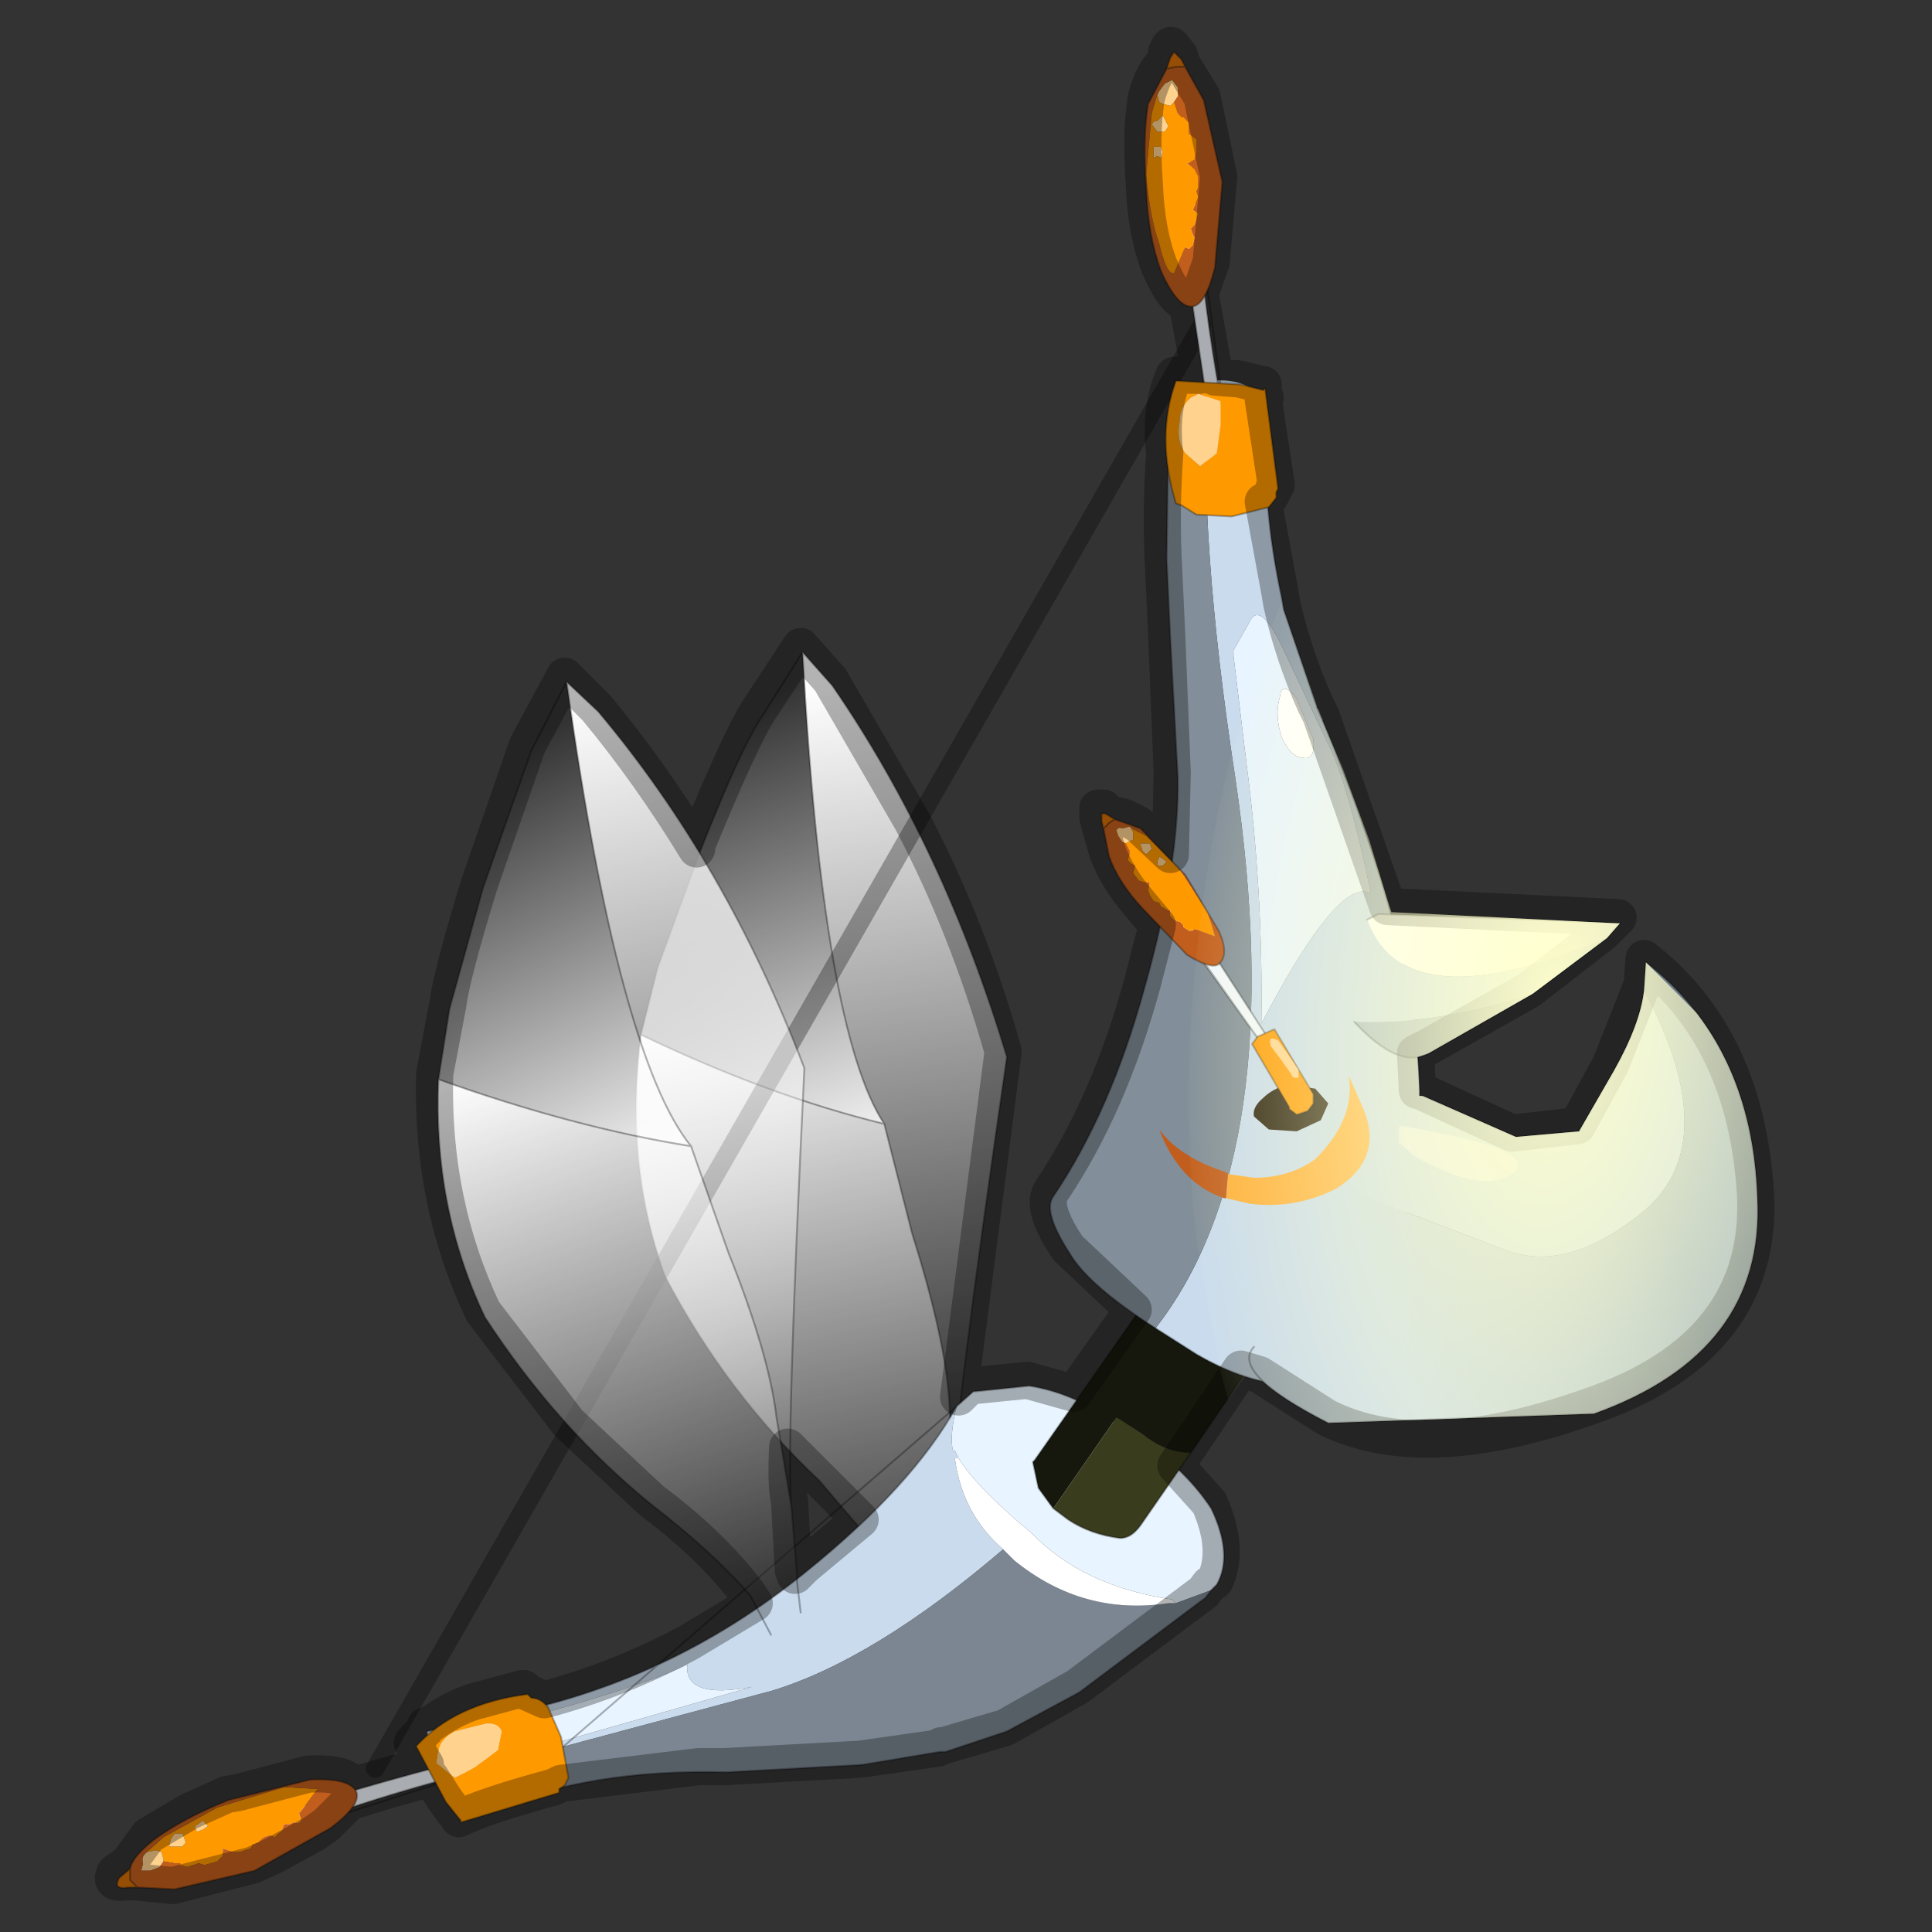 <?xml version="1.0" encoding="UTF-8" standalone="no"?>
<svg xmlns:xlink="http://www.w3.org/1999/xlink" height="520.0px" width="520.0px" xmlns="http://www.w3.org/2000/svg">
  <rect width="100%" height="100%" fill="#333333" stroke="none"/>
  <g transform="matrix(10.0, 0.0, 0.0, 10.0, 0.0, 0.0)">
    <use height="52.0" transform="matrix(1.0, 0.0, 0.0, 1.0, 0.0, 0.0)" width="52.0" xlink:href="#sprite0"/>
    <use height="52.0" transform="matrix(1.0, 0.0, 0.0, 1.0, 0.05, 0.05)" width="53.75" xlink:href="#sprite2"/>
  </g>
  <defs>
    <g id="sprite0" transform="matrix(1.0, 0.0, 0.0, 1.0, 0.0, 0.0)">
      <use height="52.0" transform="matrix(1.0, 0.0, 0.0, 1.0, 0.0, 0.0)" width="52.0" xlink:href="#sprite1"/>
    </g>
    <g id="sprite1" transform="matrix(1.0, 0.0, 0.0, 1.0, 0.0, 0.0)">
      <use height="52.0" transform="matrix(1.0, 0.0, 0.0, 1.0, 0.0, 0.0)" width="52.0" xlink:href="#shape0"/>
    </g>
    <g id="shape0" transform="matrix(1.0, 0.0, 0.0, 1.0, 0.0, 0.0)">
      <path d="M52.0 0.0 L52.0 52.0 0.0 52.0 0.0 0.0 52.0 0.0" fill="#ffba2e" fill-opacity="0.0" fill-rule="evenodd" stroke="none"/>
    </g>
    <g id="sprite2" transform="matrix(1.0, 0.0, 0.0, 1.0, 0.0, 0.0)">
      <use height="52.0" transform="matrix(1.0, 0.0, 0.0, 1.0, 0.0, 0.0)" width="52.0" xlink:href="#sprite3"/>
      <use height="50.55" transform="matrix(1.0, 0.0, 0.0, 1.0, 2.45, 0.65)" width="45.25" xlink:href="#shape1"/>
      <clipPath id="clipPath0" transform="matrix(1.0, 0.0, 0.0, 1.0, 0.0, 0.0)">
        <use height="49.55" transform="matrix(1.0, 0.0, 0.0, 1.0, 3.1, 1.3)" width="44.15" xlink:href="#shape2"/>
      </clipPath>
      <g clip-path="url(#clipPath0)">
        <use height="37.7" transform="matrix(0.505, 0.135, -0.129, 1.001, 34.7, 5.75)" width="37.7" xlink:href="#sprite4"/>
      </g>
    </g>
    <g id="sprite3" transform="matrix(1.0, 0.0, 0.0, 1.0, 0.0, 0.0)">
      <use height="52.0" transform="matrix(1.0, 0.0, 0.0, 1.0, 0.0, 0.0)" width="52.0" xlink:href="#shape0"/>
    </g>
    <g id="shape1" transform="matrix(1.0, 0.0, 0.0, 1.0, -2.45, -0.65)">
      <path d="M21.55 17.5 L22.35 18.4 Q25.35 22.75 27.05 28.4 25.6 38.4 25.6 40.1 L25.5 37.7 Q25.4 36.0 24.5 33.15 L23.75 30.2 Q22.1 27.7 21.55 17.5" fill="url(#gradient0)" fill-rule="evenodd" stroke="none"/>
      <path d="M17.2 27.8 L17.65 26.0 18.8 22.85 Q19.9 20.05 20.45 19.25 L21.55 17.5 Q22.1 27.7 23.75 30.2 20.65 29.45 17.2 27.8" fill="url(#gradient1)" fill-rule="evenodd" stroke="none"/>
      <path d="M25.6 40.1 L25.6 42.0 25.6 42.2 25.8 45.85 24.3 42.5 22.0 39.8 Q19.5 37.45 17.85 34.3 16.75 31.3 17.2 27.8 20.65 29.45 23.75 30.2 L24.5 33.15 Q25.4 36.0 25.5 37.7 L25.6 40.1" fill="url(#gradient2)" fill-rule="evenodd" stroke="none"/>
      <path d="M21.55 17.5 L22.35 18.4 Q25.35 22.75 27.05 28.4 25.6 38.4 25.6 40.1 L25.6 42.0 25.6 42.2 25.8 45.85 24.3 42.5 22.0 39.8 Q19.5 37.45 17.85 34.3 16.75 31.3 17.2 27.8 L17.65 26.0 18.8 22.85 Q19.9 20.05 20.45 19.25 L21.55 17.5 Q22.1 27.7 23.75 30.2 L24.5 33.15 Q25.4 36.0 25.5 37.7 L25.6 40.1 M17.2 27.8 Q20.65 29.45 23.75 30.2" fill="none" stroke="#000000" stroke-linecap="round" stroke-linejoin="round" stroke-opacity="0.302" stroke-width="0.05"/>
      <path d="M10.05 47.55 L32.3 8.7" fill="none" stroke="#000000" stroke-linecap="round" stroke-linejoin="round" stroke-opacity="0.302" stroke-width="0.5"/>
      <path d="M11.85 47.8 L11.75 47.65 12.3 47.5 13.55 47.25 20.2 45.35 Q18.35 45.7 18.45 44.75 17.0 45.45 12.75 46.55 L11.5 46.95 11.45 46.55 13.25 46.15 Q17.9 45.3 21.65 42.25 24.5 39.95 25.7 37.8 25.5 38.6 25.6 39.0 L25.65 39.0 25.75 39.2 25.65 39.2 Q25.85 40.7 26.95 41.65 23.5 44.6 20.75 45.45 L15.15 46.95 11.85 47.8" fill="#c9dbed" fill-rule="evenodd" stroke="none"/>
      <path d="M25.75 39.2 L25.65 39.0 25.6 39.0 Q25.5 38.6 25.7 37.8 L26.15 37.4 26.2 37.4 27.65 37.25 Q28.95 37.45 30.3 38.45 31.8 39.4 32.55 40.55 33.15 41.8 32.7 42.6 L32.55 42.75 31.6 43.1 31.5 43.0 Q29.1 42.65 27.7 41.2 26.25 40.0 25.75 39.2 M11.5 46.95 L12.75 46.55 Q17.0 45.45 18.45 44.75 18.35 45.7 20.2 45.35 L13.55 47.25 12.3 47.5 11.75 47.65 11.5 46.95" fill="#e8f4ff" fill-rule="evenodd" stroke="none"/>
      <path d="M11.85 47.8 L15.15 46.95 20.75 45.45 Q23.5 44.6 26.95 41.65 L27.25 41.95 Q29.1 43.45 31.4 43.1 L31.6 43.1 32.55 42.75 32.4 42.95 29.0 45.5 27.05 46.55 25.4 47.1 25.25 47.1 23.15 47.45 19.5 47.65 Q15.8 47.55 13.1 48.7 L11.85 47.8" fill="#7b8692" fill-rule="evenodd" stroke="none"/>
      <path d="M26.95 41.65 Q25.85 40.7 25.65 39.2 L25.75 39.2 Q26.25 40.0 27.7 41.2 29.1 42.65 31.5 43.0 L31.6 43.1 31.4 43.1 Q29.1 43.45 27.25 41.95 L26.95 41.65" fill="#ffffff" fill-rule="evenodd" stroke="none"/>
      <path d="M25.7 37.8 Q24.5 39.95 21.65 42.25 17.9 45.3 13.25 46.15 L11.45 46.55 M13.1 48.7 Q15.8 47.55 19.5 47.65 L23.15 47.45 25.25 47.1 25.4 47.1 27.05 46.55 29.0 45.5 32.4 42.95 32.55 42.75 32.7 42.6 Q33.15 41.8 32.55 40.55 31.8 39.4 30.3 38.45 28.95 37.45 27.65 37.25 L26.2 37.4 26.15 37.4 25.7 37.8 Z" fill="none" stroke="#000000" stroke-linecap="round" stroke-linejoin="round" stroke-opacity="0.302" stroke-width="0.05"/>
      <path d="M28.3 40.55 L27.9 40.0 27.75 39.3 27.8 39.25 32.0 33.25 34.7 35.1 32.0 39.05 31.85 39.05 Q31.25 39.0 30.7 38.55 L30.0 38.1 28.3 40.55" fill="#17180d" fill-rule="evenodd" stroke="none"/>
      <path d="M28.3 40.55 L30.0 38.1 30.7 38.55 Q31.25 39.0 31.85 39.05 L32.0 39.05 30.65 41.0 Q30.4 41.35 30.1 41.35 29.3 41.25 28.7 40.85 L28.3 40.55" fill="#393c1d" fill-rule="evenodd" stroke="none"/>
      <path d="M32.0 39.05 L34.7 35.1 32.0 33.25 27.8 39.25 27.75 39.3 27.9 40.0 28.3 40.55 M32.0 39.05 L30.65 41.0 Q30.4 41.35 30.1 41.35 29.3 41.25 28.7 40.85 L28.3 40.55" fill="none" stroke="#000000" stroke-linecap="round" stroke-linejoin="round" stroke-opacity="0.302" stroke-width="0.05"/>
      <path d="M31.05 35.7 Q34.7 31.0 33.2 20.9 32.2 14.4 32.45 10.25 L32.55 10.2 Q33.55 10.1 34.05 10.8 L34.05 10.85 34.05 10.95 34.05 11.3 Q33.9 13.5 34.45 16.05 L34.5 16.35 35.4 19.0 35.55 19.35 Q38.3 25.95 38.15 29.9 L38.15 30.2 38.0 31.15 Q37.45 35.2 36.85 36.45 34.9 38.0 32.15 36.4 L31.05 35.7 M33.15 17.45 L33.15 17.6 33.5 20.5 Q33.95 23.95 33.9 27.5 36.0 23.5 36.85 24.0 36.35 21.55 35.85 20.3 L34.55 17.55 Q33.85 16.0 33.55 16.75 L33.15 17.45" fill="#c9dbed" fill-rule="evenodd" stroke="none"/>
      <path d="M31.05 35.7 Q29.25 34.55 28.75 33.7 28.0 32.55 28.3 32.15 29.85 29.85 30.75 26.55 31.7 23.2 31.65 20.85 L31.45 17.15 31.35 15.0 31.4 11.3 31.45 11.0 31.65 10.75 32.45 10.25 Q32.2 14.4 33.2 20.9 34.7 31.0 31.05 35.7" fill="#828e99" fill-rule="evenodd" stroke="none"/>
      <path d="M33.15 17.45 L33.55 16.75 Q33.85 16.0 34.55 17.55 L35.85 20.3 Q36.35 21.55 36.85 24.0 36.0 23.5 33.9 27.5 33.95 23.95 33.5 20.5 L33.15 17.6 33.15 17.45 M35.05 20.35 Q35.35 20.4 35.3 19.85 L34.85 18.75 Q34.45 18.25 34.4 18.7 34.25 19.2 34.45 19.8 34.7 20.35 35.05 20.35" fill="#e8f4ff" fill-rule="evenodd" stroke="none"/>
      <path d="M35.05 20.35 Q34.7 20.35 34.45 19.8 34.25 19.2 34.4 18.7 34.45 18.25 34.85 18.75 L35.3 19.85 Q35.35 20.4 35.05 20.35" fill="#ffffff" fill-rule="evenodd" stroke="none"/>
      <path d="M31.65 10.75 L31.45 11.0 31.4 11.3 31.35 15.0 31.45 17.15 31.65 20.85 Q31.7 23.2 30.75 26.55 29.85 29.85 28.3 32.15 28.0 32.55 28.75 33.7 29.25 34.55 31.05 35.7 L32.15 36.4 Q34.9 38.0 36.85 36.45 37.45 35.2 38.0 31.15 L38.15 30.2 38.15 29.9 Q38.3 25.95 35.55 19.35 L35.4 19.0 34.5 16.35 34.45 16.05 Q33.9 13.5 34.05 11.3 L34.05 10.95 34.05 10.85 34.05 10.8" fill="none" stroke="#000000" stroke-linecap="round" stroke-linejoin="round" stroke-opacity="0.302" stroke-width="0.05"/>
      <path d="M15.2 18.3 L16.05 19.1 Q19.5 23.2 21.6 28.7 21.1 39.0 21.25 40.5 L20.85 38.1 Q20.65 36.4 19.55 33.65 L18.55 30.8 Q16.6 28.4 15.2 18.3" fill="url(#gradient3)" fill-rule="evenodd" stroke="none"/>
      <path d="M11.75 29.0 L12.05 27.1 12.95 23.85 14.25 20.15 15.2 18.3 Q16.6 28.4 18.55 30.8 15.4 30.3 11.75 29.0" fill="url(#gradient4)" fill-rule="evenodd" stroke="none"/>
      <path d="M21.25 40.5 L21.4 42.3 21.4 42.5 21.5 43.35 21.95 46.1 20.7 43.95 20.15 42.9 Q19.1 41.7 17.55 40.5 14.95 38.4 13.0 35.4 11.6 32.45 11.75 29.0 15.4 30.3 18.55 30.8 L19.55 33.65 Q20.65 36.4 20.85 38.1 L21.25 40.5" fill="url(#gradient5)" fill-rule="evenodd" stroke="none"/>
      <path d="M15.2 18.3 L16.05 19.1 Q19.5 23.2 21.6 28.7 21.1 39.0 21.25 40.5 L21.4 42.3 21.4 42.5 21.5 43.35 M20.7 43.95 L20.15 42.9 Q19.1 41.7 17.55 40.5 14.95 38.4 13.0 35.4 11.6 32.45 11.75 29.0 L12.05 27.1 12.95 23.85 14.25 20.15 15.2 18.3 Q16.6 28.4 18.55 30.8 L19.55 33.65 Q20.65 36.4 20.85 38.1 L21.25 40.5 M11.75 29.0 Q15.4 30.3 18.55 30.8" fill="none" stroke="#000000" stroke-linecap="round" stroke-linejoin="round" stroke-opacity="0.302" stroke-width="0.05"/>
      <path d="M44.2 26.6 Q46.35 30.65 44.25 32.5 42.1 34.3 40.35 33.55 L36.55 32.1 36.45 31.9 36.3 31.85 36.25 31.85 36.25 31.7 36.35 31.55 36.35 31.45 Q36.35 30.85 36.8 30.3 36.95 29.35 38.25 29.45 L40.75 30.55 42.45 30.4 43.4 28.75 Q44.1 27.5 44.2 26.6" fill="#c9dbed" fill-rule="evenodd" stroke="none"/>
      <path d="M44.2 26.6 L44.25 25.85 Q47.1 28.05 47.25 32.2 47.45 36.35 42.85 38.0 L35.7 38.25 Q33.05 36.9 33.7 36.2 34.35 35.45 34.35 34.4 34.25 33.4 34.65 33.2 L35.35 32.7 36.1 32.25 36.3 31.85 36.45 31.9 36.55 32.1 40.35 33.55 Q42.1 34.3 44.25 32.5 46.35 30.65 44.2 26.6" fill="url(#gradient6)" fill-rule="evenodd" stroke="none"/>
      <path d="M33.7 36.2 Q33.05 36.9 35.7 38.25 L42.85 38.0 Q47.45 36.35 47.25 32.2 47.1 28.05 44.25 25.85 L44.2 26.6 Q44.1 27.5 43.4 28.75 L42.45 30.4 40.75 30.55 38.25 29.45" fill="none" stroke="#000000" stroke-linecap="round" stroke-linejoin="round" stroke-opacity="0.302" stroke-width="0.05"/>
      <path d="M40.65 31.55 Q39.8 32.1 38.0 31.05 L37.6 30.7 37.6 30.3 37.65 30.25 Q41.5 30.9 40.65 31.55" fill="#e8ecf0" fill-rule="evenodd" stroke="none"/>
      <path d="M30.85 23.15 L30.85 23.25 31.2 23.6 31.4 23.75 34.15 28.0 33.95 28.1 31.05 24.05 30.55 23.3 30.85 23.15" fill="#f1f7fc" fill-rule="evenodd" stroke="none"/>
      <path d="M33.95 28.1 L34.15 28.0" fill="none" stroke="#000000" stroke-linecap="round" stroke-linejoin="round" stroke-opacity="0.302" stroke-width="0.05"/>
      <path d="M34.15 28.0 L31.4 23.75 31.2 23.6 30.85 23.25 30.85 23.15 M30.55 23.3 L31.05 24.05 33.95 28.1 Z" fill="none" stroke="#000000" stroke-linecap="round" stroke-linejoin="round" stroke-opacity="0.302" stroke-width="0.05"/>
      <path d="M29.95 22.0 L29.8 22.1 29.65 22.25 29.6 22.05 29.6 21.85 29.7 21.85 29.95 22.0" fill="#d66f07" fill-rule="evenodd" stroke="none"/>
      <path d="M30.4 22.25 L30.35 22.2 30.15 22.25 Q30.05 22.2 30.0 22.3 L30.05 22.45 30.15 22.6 30.25 22.65 30.35 22.85 30.35 22.95 30.3 23.1 30.4 23.2 30.5 23.25 30.45 23.45 30.6 23.65 30.75 23.7 30.9 23.7 30.85 23.9 30.9 24.05 31.0 24.2 31.15 24.25 31.2 24.35 31.4 24.45 31.45 24.45 31.45 24.6 31.55 24.7 31.65 24.75 31.7 24.75 31.8 24.85 31.8 24.9 31.95 25.0 32.05 25.0 32.1 24.95 32.65 25.15 32.45 24.5 31.7 23.35 30.8 22.45 30.4 22.25 M29.65 22.25 L29.8 22.1 29.95 22.0 30.65 22.25 31.85 23.5 32.75 25.0 Q33.05 25.65 32.75 25.9 32.55 26.05 31.9 25.65 L30.7 24.4 Q30.05 23.7 29.8 23.0 L29.65 22.25" fill="#c25e1d" fill-rule="evenodd" stroke="none"/>
      <path d="M30.25 22.65 L30.15 22.6 30.05 22.45 30.0 22.3 Q30.05 22.2 30.15 22.25 L30.35 22.2 30.4 22.25 30.45 22.35 30.45 22.55 30.35 22.6 30.25 22.65 M30.65 22.65 L30.75 22.65 30.9 22.65 30.95 22.8 30.9 22.85 30.8 22.95 30.7 22.85 30.65 22.7 30.65 22.65 M31.15 23.05 L31.15 23.0 31.3 23.1 31.35 23.15 31.3 23.2 31.25 23.25 31.1 23.25 31.1 23.1 31.15 23.05" fill="#ffd28e" fill-rule="evenodd" stroke="none"/>
      <path d="M30.4 22.25 L30.8 22.45 31.7 23.35 32.45 24.5 32.65 25.15 32.1 24.95 32.05 25.0 31.95 25.0 31.8 24.9 31.8 24.85 31.7 24.75 31.65 24.75 31.55 24.7 31.45 24.6 31.45 24.45 31.4 24.45 31.2 24.35 31.15 24.25 31.0 24.2 30.9 24.05 30.85 23.9 30.9 23.7 30.75 23.7 30.6 23.65 30.45 23.45 30.5 23.25 30.4 23.2 30.3 23.1 30.35 22.95 30.35 22.85 30.25 22.65 30.35 22.6 30.45 22.55 30.45 22.35 30.4 22.25 M31.15 23.05 L31.1 23.1 31.1 23.25 31.25 23.25 31.3 23.2 31.35 23.15 31.3 23.1 31.15 23.0 31.15 23.05 M30.65 22.65 L30.65 22.7 30.7 22.85 30.8 22.95 30.9 22.85 30.95 22.8 30.9 22.65 30.75 22.65 30.65 22.65" fill="#ff9900" fill-rule="evenodd" stroke="none"/>
      <path d="M29.65 22.25 L29.8 22.1 29.95 22.0 29.7 21.85 29.6 21.85 29.6 22.05 29.65 22.25 29.8 23.0 Q30.05 23.7 30.7 24.4 L31.9 25.65 Q32.55 26.05 32.75 25.9 33.05 25.65 32.75 25.0 L31.85 23.5 30.65 22.25 29.95 22.0" fill="none" stroke="#000000" stroke-linecap="round" stroke-linejoin="round" stroke-opacity="0.302" stroke-width="0.05"/>
      <path d="M34.85 30.4 L34.1 30.35 33.7 30.0 Q33.65 29.75 33.95 29.5 34.2 29.25 34.6 29.15 L35.35 29.25 35.7 29.65 35.5 30.1 34.85 30.4" fill="#261b08" fill-rule="evenodd" stroke="none"/>
      <path d="M35.15 29.85 L34.85 29.95 34.65 29.8 34.65 29.75 33.65 28.05 33.8 27.85 34.25 27.65 35.3 29.4 35.3 29.45 35.3 29.65 35.15 29.85" fill="#ff9900" fill-rule="evenodd" stroke="none"/>
      <path d="M35.15 29.85 L34.85 29.95 34.65 29.8 34.65 29.75 33.65 28.05 33.8 27.85 34.25 27.65 35.3 29.4 35.3 29.45 35.3 29.65 35.15 29.85 Z" fill="none" stroke="#000000" stroke-linecap="round" stroke-linejoin="round" stroke-opacity="0.302" stroke-width="0.05"/>
      <path d="M34.7 28.85 L34.45 28.5 34.15 28.1 Q34.1 27.9 34.2 27.9 L34.35 27.95 34.6 28.3 34.9 28.75 34.9 28.95 Q34.75 29.0 34.7 28.85" fill="#ffd28e" fill-rule="evenodd" stroke="none"/>
      <path d="M33.0 31.55 L33.7 31.65 Q34.65 31.65 35.35 31.15 36.45 30.05 36.25 28.9 L36.65 29.8 Q37.2 31.15 35.9 31.95 34.8 32.5 33.6 32.35 L32.95 32.2 33.0 31.55" fill="#ffae36" fill-rule="evenodd" stroke="none"/>
      <path d="M33.0 31.55 L32.95 32.2 32.9 32.2 Q31.7 31.8 31.15 30.35 31.7 31.1 32.95 31.5 L33.0 31.55" fill="#c25e1d" fill-rule="evenodd" stroke="none"/>
      <path d="M43.2 25.2 L41.2 26.7 Q38.6 27.55 36.4 27.45 35.65 25.8 36.75 24.7 37.75 27.5 43.2 25.2" fill="#c9dbed" fill-rule="evenodd" stroke="none"/>
      <path d="M36.75 24.7 L37.05 24.55 43.55 24.8 43.2 25.2 Q37.75 27.5 36.75 24.7" fill="#ffffff" fill-rule="evenodd" stroke="none"/>
      <path d="M41.2 26.7 L38.4 28.3 Q37.6 28.75 36.4 27.45 38.6 27.55 41.2 26.7" fill="#a0b4c4" fill-rule="evenodd" stroke="none"/>
      <path d="M36.75 24.7 L37.05 24.55 43.55 24.8 43.2 25.2 41.2 26.7 38.4 28.3 Q37.6 28.75 36.4 27.45" fill="none" stroke="#000000" stroke-linecap="round" stroke-linejoin="round" stroke-opacity="0.302" stroke-width="0.05"/>
      <path d="M5.2 49.6 L5.35 49.55 Q5.7 49.35 6.0 49.3 L6.25 49.15 Q9.55 48.05 12.75 47.25 L12.85 47.6 Q9.65 48.4 6.5 49.65 L5.35 50.0 5.2 49.6" fill="#f1f7fc" fill-rule="evenodd" stroke="none"/>
      <path d="M12.85 47.6 L12.75 47.25" fill="none" stroke="#000000" stroke-linecap="round" stroke-linejoin="round" stroke-opacity="0.302" stroke-width="0.05"/>
      <path d="M12.75 47.25 Q9.55 48.05 6.25 49.15 L6.0 49.3 Q5.7 49.35 5.35 49.55 L5.2 49.6 M5.35 50.0 L6.5 49.65 Q9.65 48.4 12.85 47.6 Z" fill="none" stroke="#000000" stroke-linecap="round" stroke-linejoin="round" stroke-opacity="0.302" stroke-width="0.05"/>
      <path d="M5.2 49.15 L5.25 49.25 5.4 49.2 5.55 49.1 5.5 49.05 5.4 48.95 5.35 49.0 5.2 49.1 5.2 49.15 M4.5 49.65 L4.65 49.65 4.85 49.65 4.95 49.55 4.9 49.4 4.85 49.3 4.65 49.3 4.55 49.45 4.5 49.65 M3.9 49.8 L4.35 49.4 5.8 48.6 7.6 48.05 8.5 48.1 8.05 48.7 8.0 48.75 8.05 48.9 Q8.05 49.05 7.85 49.0 L7.75 49.05 7.6 49.05 7.55 49.2 7.45 49.3 7.35 49.4 7.2 49.35 7.05 49.4 6.9 49.55 6.75 49.6 6.7 49.7 6.4 49.8 6.2 49.8 5.95 49.7 5.95 49.9 5.8 50.05 5.45 50.15 5.3 50.1 5.15 50.15 5.0 50.2 4.8 50.15 4.8 50.1 4.65 50.1 4.35 50.05 4.35 50.0 4.3 49.8 4.15 49.75 3.9 49.8" fill="#ff9900" fill-rule="evenodd" stroke="none"/>
      <path d="M4.5 49.65 L4.55 49.45 4.65 49.3 4.85 49.3 4.9 49.4 4.95 49.55 4.85 49.65 4.65 49.65 4.5 49.65 M5.2 49.15 L5.2 49.1 5.35 49.0 5.4 48.95 5.5 49.05 5.55 49.1 5.4 49.2 5.25 49.25 5.2 49.15 M4.35 50.05 L4.25 50.2 4.0 50.3 3.75 50.3 3.8 50.1 Q3.75 49.95 3.85 49.85 L3.9 49.8 4.15 49.75 4.3 49.8 4.35 50.0 4.35 50.05" fill="#ffd28e" fill-rule="evenodd" stroke="none"/>
      <path d="M4.35 50.05 L4.65 50.1 4.8 50.1 4.8 50.15 5.0 50.2 5.15 50.15 5.3 50.1 5.45 50.15 5.8 50.05 5.95 49.9 5.95 49.7 6.2 49.8 6.4 49.8 6.7 49.7 6.75 49.6 6.9 49.55 7.05 49.4 7.2 49.35 7.35 49.4 7.45 49.3 7.55 49.2 7.6 49.05 7.75 49.05 7.85 49.0 Q8.05 49.05 8.05 48.9 L8.0 48.75 8.05 48.7 8.5 48.1 7.6 48.05 5.8 48.6 4.35 49.4 3.9 49.8 3.85 49.85 Q3.75 49.95 3.8 50.1 L3.75 50.3 4.0 50.3 4.25 50.2 4.35 50.05 M3.45 50.25 Q3.5 49.95 4.05 49.5 4.85 48.9 6.1 48.4 L8.3 47.85 Q9.4 47.8 9.55 48.2 9.65 48.55 8.85 49.15 L6.8 50.3 4.65 50.8 3.65 50.75 3.45 50.55 3.45 50.25" fill="#c25e1d" fill-rule="evenodd" stroke="none"/>
      <path d="M3.65 50.75 L3.4 50.75 Q3.1 50.8 3.1 50.65 L3.15 50.5 3.45 50.25 3.45 50.55 3.65 50.75" fill="#d66f07" fill-rule="evenodd" stroke="none"/>
      <path d="M3.45 50.25 Q3.5 49.95 4.05 49.5 4.85 48.9 6.1 48.4 L8.3 47.85 Q9.4 47.8 9.55 48.2 9.65 48.55 8.85 49.15 L6.8 50.3 4.65 50.8 3.65 50.75 3.4 50.75 Q3.1 50.8 3.1 50.65 L3.15 50.5 3.45 50.25 3.45 50.55 3.65 50.75" fill="none" stroke="#000000" stroke-linecap="round" stroke-linejoin="round" stroke-opacity="0.302" stroke-width="0.05"/>
      <path d="M15.05 46.7 L15.25 47.8 15.15 48.0 15.0 48.1 15.0 48.2 12.35 49.0 12.35 48.95 11.95 48.45 11.15 46.95 Q12.2 45.8 14.15 45.55 L14.25 45.65 Q14.5 45.65 14.7 45.9 L15.05 46.7 M13.35 47.05 L13.45 46.55 Q13.35 46.3 13.0 46.35 L12.2 46.55 Q11.8 46.75 11.75 47.1 L11.7 47.4 12.2 47.8 12.75 47.5 13.35 47.05" fill="#ff9900" fill-rule="evenodd" stroke="none"/>
      <path d="M13.35 47.05 L12.75 47.5 12.2 47.8 11.7 47.4 11.75 47.1 Q11.8 46.75 12.2 46.55 L13.0 46.35 Q13.35 46.3 13.45 46.55 L13.35 47.05" fill="#ffd28e" fill-rule="evenodd" stroke="none"/>
      <path d="M15.05 46.7 L15.25 47.8 15.15 48.0 15.0 48.1 15.0 48.2 12.35 49.0 12.35 48.95 11.95 48.45 11.15 46.95 Q12.2 45.8 14.15 45.55 L14.25 45.65 Q14.5 45.65 14.7 45.9 L15.05 46.7 Z" fill="none" stroke="#000000" stroke-linecap="round" stroke-linejoin="round" stroke-opacity="0.302" stroke-width="0.05"/>
      <path d="M32.55 11.55 L31.55 4.8 31.55 4.5 31.55 3.85 31.5 3.65 31.9 3.65 32.1 4.8 Q32.3 8.2 32.95 11.45 L32.55 11.55" fill="#f1f7fc" fill-rule="evenodd" stroke="none"/>
      <path d="M32.95 11.45 L32.55 11.55" fill="none" stroke="#000000" stroke-linecap="round" stroke-linejoin="round" stroke-opacity="0.302" stroke-width="0.05"/>
      <path d="M32.55 11.55 L31.55 4.8 31.55 4.5 31.55 3.85 31.5 3.65 M31.9 3.65 L32.1 4.8 Q32.3 8.2 32.95 11.45 Z" fill="none" stroke="#000000" stroke-linecap="round" stroke-linejoin="round" stroke-opacity="0.302" stroke-width="0.05"/>
      <path d="M31.35 1.8 L31.45 1.5 31.55 1.35 31.75 1.55 31.85 1.75 31.6 1.75 31.35 1.8" fill="#d66f07" fill-rule="evenodd" stroke="none"/>
      <path d="M31.1 2.5 L31.15 2.4 31.3 2.2 31.5 2.1 31.65 2.3 31.65 2.55 31.55 2.7 31.45 2.8 31.25 2.75 31.15 2.7 31.1 2.5 M31.2 3.9 L31.25 4.05 31.2 4.2 31.1 4.15 31.0 4.2 31.0 4.1 31.0 3.9 31.2 3.9 M31.25 3.05 L31.3 3.15 31.4 3.35 31.3 3.5 31.2 3.5 31.1 3.5 30.95 3.3 Q31.0 3.2 31.1 3.2 L31.25 3.05" fill="#ffd28e" fill-rule="evenodd" stroke="none"/>
      <path d="M31.35 1.8 L31.6 1.75 31.85 1.75 32.35 2.65 32.85 4.85 32.65 7.15 Q32.4 8.15 32.05 8.2 31.65 8.25 31.2 7.25 30.85 6.3 30.8 5.05 30.7 3.7 30.85 2.75 L31.35 1.8 M31.55 2.7 L31.65 2.55 31.65 2.3 31.5 2.1 31.3 2.2 31.15 2.4 31.1 2.5 30.95 3.0 30.8 4.65 Q30.9 5.8 31.15 6.5 31.35 7.35 31.55 7.3 L31.85 6.6 31.95 6.65 32.05 6.55 32.1 6.35 32.05 6.25 32.0 6.1 32.1 6.0 32.15 5.85 32.2 5.7 32.05 5.6 32.1 5.5 32.2 5.25 32.15 5.1 32.2 5.0 32.2 4.7 32.1 4.5 31.9 4.35 32.1 4.25 32.15 4.05 32.15 3.7 31.95 3.55 31.95 3.4 31.95 3.25 31.8 3.1 31.75 3.1 31.65 3.0 31.55 2.7" fill="#c25e1d" fill-rule="evenodd" stroke="none"/>
      <path d="M31.1 2.5 L31.15 2.7 31.25 2.75 31.45 2.8 31.55 2.7 31.65 3.0 31.75 3.1 31.8 3.1 31.95 3.25 31.95 3.4 31.95 3.55 32.15 3.7 32.15 4.05 32.1 4.25 31.9 4.35 32.1 4.5 32.2 4.7 32.2 5.0 32.15 5.1 32.2 5.25 32.1 5.5 32.05 5.6 32.2 5.7 32.15 5.85 32.1 6.0 32.0 6.1 32.05 6.25 32.1 6.35 32.05 6.55 31.95 6.65 31.85 6.6 31.55 7.3 Q31.35 7.35 31.15 6.5 30.9 5.8 30.8 4.65 L30.95 3.0 31.1 2.5 M31.25 3.05 L31.1 3.2 Q31.0 3.2 30.95 3.3 L31.1 3.5 31.2 3.5 31.3 3.5 31.4 3.35 31.3 3.15 31.25 3.05 M31.2 3.9 L31.0 3.9 31.0 4.1 31.0 4.2 31.1 4.15 31.2 4.2 31.25 4.05 31.2 3.9" fill="#ff9900" fill-rule="evenodd" stroke="none"/>
      <path d="M31.85 1.75 L31.75 1.55 31.55 1.35 31.45 1.5 31.35 1.8 31.6 1.75 31.85 1.75 32.35 2.65 32.85 4.85 32.65 7.15 Q32.4 8.15 32.05 8.2 31.65 8.25 31.2 7.25 30.85 6.3 30.8 5.05 30.7 3.7 30.85 2.75 L31.35 1.8" fill="none" stroke="#000000" stroke-linecap="round" stroke-linejoin="round" stroke-opacity="0.302" stroke-width="0.05"/>
      <path d="M32.7 12.15 L32.25 12.5 31.85 12.15 Q31.6 11.8 31.7 11.3 31.7 10.9 32.0 10.65 L32.2 10.55 32.8 10.75 32.8 11.4 32.7 12.15" fill="#ffd28e" fill-rule="evenodd" stroke="none"/>
      <path d="M32.7 12.15 L32.8 11.4 32.8 10.75 32.2 10.55 32.0 10.65 Q31.7 10.9 31.7 11.3 31.6 11.8 31.85 12.15 L32.25 12.5 32.7 12.15 M33.1 13.85 L32.15 13.8 31.75 13.55 31.6 13.5 Q31.05 11.7 31.6 10.2 L33.35 10.3 33.95 10.45 34.0 10.4 34.35 13.1 34.3 13.2 34.3 13.35 34.1 13.6 33.1 13.85" fill="#ff9900" fill-rule="evenodd" stroke="none"/>
      <path d="M33.1 13.85 L34.1 13.6 34.3 13.35 34.3 13.2 34.35 13.1 34.0 10.4 33.95 10.45 33.35 10.3 31.6 10.2 Q31.05 11.7 31.6 13.5 L31.75 13.55 32.15 13.8 33.1 13.85 Z" fill="none" stroke="#000000" stroke-linecap="round" stroke-linejoin="round" stroke-opacity="0.302" stroke-width="0.05"/>
      <path d="M21.5 17.35 L22.3 18.25 24.5 22.05 Q26.0 24.9 26.95 28.25 L25.75 37.55 26.05 37.25 26.1 37.25 27.6 37.1 28.85 37.45 30.45 35.2 28.7 33.55 Q27.95 32.45 28.25 32.0 29.8 29.7 30.7 26.4 L31.1 24.85 30.6 24.25 Q30.0 23.55 29.75 22.85 L29.55 22.15 29.5 21.95 29.5 21.7 29.65 21.7 29.85 21.9 Q30.1 21.85 30.6 22.15 L31.45 22.95 31.5 20.75 31.35 17.0 31.25 14.85 Q31.2 13.5 31.3 12.15 31.15 11.0 31.55 10.05 L32.25 10.05 32.05 8.9 31.9 8.1 Q31.55 8.05 31.15 7.1 30.8 6.2 30.75 4.9 30.65 3.55 30.8 2.6 31.0 1.85 31.3 1.65 L31.35 1.35 Q31.45 1.1 31.5 1.2 L31.7 1.45 31.75 1.65 32.3 2.55 32.75 4.7 32.55 7.0 32.25 7.85 32.65 10.1 33.3 10.15 33.9 10.3 33.95 10.3 33.95 10.65 34.0 10.65 33.95 10.7 34.3 13.0 34.25 13.05 34.2 13.2 34.05 13.45 33.95 13.45 34.4 15.9 34.45 16.2 Q34.75 17.55 35.35 18.9 L35.5 19.2 37.3 24.35 43.5 24.65 43.1 25.05 41.1 26.6 38.35 28.15 38.05 28.3 38.1 29.3 38.15 29.3 40.65 30.45 42.4 30.25 43.3 28.6 44.15 26.45 44.2 25.75 Q46.95 27.9 47.2 32.1 47.4 36.2 42.75 37.8 38.25 39.4 35.65 38.1 L33.85 36.95 33.35 36.8 31.6 39.4 32.5 40.4 Q33.05 41.65 32.65 42.5 L32.5 42.6 32.35 42.8 28.95 45.35 27.0 46.45 25.3 46.95 Q25.3 46.9 25.2 47.0 L23.1 47.3 19.45 47.5 18.75 47.5 15.05 47.95 14.95 48.0 14.85 48.05 Q13.0 48.55 12.3 48.9 L12.25 48.8 12.15 48.7 11.9 48.35 11.55 47.8 10.15 48.2 9.35 48.45 8.75 49.05 8.4 49.3 7.3 49.9 6.75 50.15 4.6 50.7 3.6 50.6 3.3 50.6 Q3.0 50.65 3.0 50.5 L3.05 50.35 3.4 50.1 3.95 49.35 5.05 48.7 6.05 48.25 6.35 48.2 8.25 47.7 Q9.25 47.65 9.45 48.0 L9.65 47.95 11.4 47.45 11.05 46.85 11.4 46.5 11.4 46.4 11.55 46.35 Q12.1 45.95 12.7 45.75 L14.0 45.4 14.05 45.4 14.15 45.5 14.6 45.7 Q16.65 45.15 18.5 44.15 L20.25 43.1 20.05 42.8 Q19.05 41.5 17.5 40.35 L15.25 38.25 12.95 35.25 Q11.55 32.3 11.65 28.85 L12.0 27.0 Q12.1 26.2 12.85 23.75 L14.15 20.0 15.15 18.15 16.0 19.0 Q17.45 20.75 18.7 22.8 L18.7 22.7 Q19.85 19.9 20.35 19.1 L21.5 17.35 M21.9 39.65 L21.15 38.9 Q21.1 39.95 21.2 40.35 L21.3 42.2 21.35 42.35 21.6 42.1 23.1 40.85 21.9 39.65" fill="none" stroke="#000000" stroke-linecap="round" stroke-linejoin="round" stroke-opacity="0.298" stroke-width="1.0"/>
    </g>
    <linearGradient gradientTransform="matrix(-0.007, 0.014, -0.013, 0.002, 23.8, 28.6)" gradientUnits="userSpaceOnUse" id="gradient0" spreadMethod="pad" x1="-819.2" x2="819.2">
      <stop offset="0.0" stop-color="#ffffff"/>
      <stop offset="1.0" stop-color="#ffffff" stop-opacity="0.0"/>
    </linearGradient>
    <linearGradient gradientTransform="matrix(0.004, -0.01, 0.008, -0.003, 22.45, 24.85)" gradientUnits="userSpaceOnUse" id="gradient1" spreadMethod="pad" x1="-819.2" x2="819.2">
      <stop offset="0.0" stop-color="#ffffff"/>
      <stop offset="1.0" stop-color="#ffffff" stop-opacity="0.0"/>
    </linearGradient>
    <linearGradient gradientTransform="matrix(-0.005, 0.012, -0.018, 0.004, 14.9, 37.0)" gradientUnits="userSpaceOnUse" id="gradient2" spreadMethod="pad" x1="-819.2" x2="819.2">
      <stop offset="0.0" stop-color="#ffffff"/>
      <stop offset="1.0" stop-color="#ffffff" stop-opacity="0.0"/>
    </linearGradient>
    <linearGradient gradientTransform="matrix(-0.006, 0.015, -0.013, 0.003, 18.4, 29.15)" gradientUnits="userSpaceOnUse" id="gradient3" spreadMethod="pad" x1="-819.2" x2="819.2">
      <stop offset="0.0" stop-color="#ffffff"/>
      <stop offset="1.0" stop-color="#ffffff" stop-opacity="0.0"/>
    </linearGradient>
    <linearGradient gradientTransform="matrix(0.003, -0.01, 0.008, -0.004, 16.75, 25.55)" gradientUnits="userSpaceOnUse" id="gradient4" spreadMethod="pad" x1="-819.2" x2="819.2">
      <stop offset="0.0" stop-color="#ffffff"/>
      <stop offset="1.0" stop-color="#ffffff" stop-opacity="0.0"/>
    </linearGradient>
    <linearGradient gradientTransform="matrix(-0.004, 0.012, -0.017, 0.006, 10.3, 38.3)" gradientUnits="userSpaceOnUse" id="gradient5" spreadMethod="pad" x1="-819.2" x2="819.2">
      <stop offset="0.0" stop-color="#ffffff"/>
      <stop offset="1.0" stop-color="#ffffff" stop-opacity="0.0"/>
    </linearGradient>
    <linearGradient gradientTransform="matrix(-0.005, 0.001, -0.002, -0.006, 40.3, 32.25)" gradientUnits="userSpaceOnUse" id="gradient6" spreadMethod="pad" x1="-819.2" x2="819.2">
      <stop offset="0.0" stop-color="#a0b4c4"/>
      <stop offset="0.976" stop-color="#c9dbed"/>
    </linearGradient>
    <g id="shape2" transform="matrix(1.0, 0.0, 0.0, 1.0, -3.1, -1.3)">
      <path d="M21.55 17.5 L22.35 18.4 23.45 20.1 24.15 21.4 24.6 22.2 25.6 24.4 26.35 26.3 27.05 28.4 25.85 37.5 25.8 37.75 26.15 37.4 26.2 37.4 27.65 37.25 28.95 37.65 30.55 35.35 30.4 35.3 Q29.15 34.4 28.75 33.7 L28.3 32.85 Q28.15 32.4 28.3 32.15 29.85 29.85 30.75 26.55 L31.15 25.0 31.1 24.9 30.7 24.4 Q30.05 23.7 29.8 23.0 L29.75 22.85 29.65 22.25 29.6 22.05 29.6 21.85 29.7 21.85 29.95 22.0 30.65 22.25 31.5 23.1 31.65 20.85 31.45 17.15 31.35 15.0 31.35 12.2 Q31.25 11.15 31.6 10.2 L32.3 10.2 32.15 9.05 32.0 8.2 31.95 8.2 Q31.55 8.1 31.2 7.25 L31.15 7.1 Q30.85 6.2 30.8 5.05 30.7 3.7 30.85 2.75 L31.35 1.8 31.45 1.5 31.55 1.35 31.7 1.45 31.75 1.55 31.8 1.7 31.85 1.75 32.2 2.3 32.35 2.65 32.85 4.85 32.65 7.15 32.4 7.9 32.7 10.1 32.75 10.2 33.45 10.3 33.95 10.45 34.0 10.4 34.05 10.8 34.05 10.85 34.05 10.95 34.05 11.0 34.35 13.1 34.3 13.2 34.3 13.35 34.1 13.6 34.45 16.05 34.5 16.35 35.4 18.95 35.4 19.0 35.45 19.05 35.5 19.2 35.55 19.3 35.55 19.35 36.1 20.65 36.8 22.55 37.35 24.35 37.4 24.5 43.45 24.8 43.55 24.8 43.2 25.2 41.2 26.7 38.4 28.3 38.1 28.4 38.15 29.3 38.15 29.45 38.25 29.45 40.75 30.55 42.45 30.4 43.4 28.75 Q44.1 27.5 44.2 26.6 L44.25 25.85 45.6 27.2 Q47.15 29.2 47.25 32.2 47.45 36.35 42.85 38.0 L35.7 38.25 Q34.45 37.6 33.95 37.15 L33.45 37.0 31.7 39.5 31.7 39.55 32.55 40.55 32.65 40.75 Q33.1 41.85 32.7 42.6 L32.55 42.75 32.4 42.95 29.0 45.5 27.05 46.55 25.4 47.1 25.25 47.1 23.15 47.45 19.5 47.65 15.15 48.05 15.0 48.1 15.0 48.2 12.35 49.0 12.35 48.95 11.95 48.45 11.9 48.35 11.65 47.95 9.45 48.6 8.85 49.15 6.8 50.3 4.65 50.8 3.65 50.75 3.4 50.75 Q3.1 50.8 3.1 50.65 L3.15 50.6 3.15 50.5 3.45 50.25 Q3.5 49.95 4.05 49.5 4.85 48.9 6.1 48.4 L8.3 47.85 Q9.3 47.8 9.55 48.15 L11.5 47.6 11.15 46.95 11.45 46.65 11.45 46.55 11.65 46.55 Q12.6 45.75 14.15 45.55 L14.25 45.65 14.65 45.85 Q17.7 45.05 20.35 43.25 L20.15 42.9 20.0 42.7 17.55 40.5 15.3 38.4 13.0 35.4 12.45 34.05 12.1 32.85 Q11.65 31.0 11.75 29.0 L12.05 27.1 12.95 23.85 14.25 20.15 15.2 18.3 16.05 19.1 16.85 20.05 18.15 21.9 18.7 22.8 18.8 22.9 18.8 22.85 Q19.9 20.05 20.45 19.25 L21.55 17.5 M22.0 39.8 L21.25 39.05 21.25 40.5 21.4 42.3 21.45 42.45 21.65 42.25 23.15 40.95 23.1 40.9 22.0 39.8" fill="#00ff00" fill-rule="evenodd" stroke="none"/>
    </g>
    <g id="sprite4" transform="matrix(1.0, 0.0, 0.0, 1.0, 0.0, 0.0)">
      <use height="37.7" transform="matrix(1.0, 0.0, 0.0, 1.0, 0.0, 0.0)" width="37.7" xlink:href="#shape3"/>
    </g>
    <g id="shape3" transform="matrix(1.0, 0.0, 0.0, 1.0, 0.0, 0.0)">
      <path d="M37.7 18.85 Q37.7 26.65 32.15 32.15 26.65 37.7 18.85 37.7 11.05 37.7 5.5 32.15 0.0 26.65 0.0 18.85 0.0 11.05 5.5 5.5 11.05 0.0 18.85 0.0 26.65 0.0 32.15 5.5 37.7 11.05 37.7 18.85" fill="url(#gradient7)" fill-rule="evenodd" stroke="none"/>
    </g>
    <radialGradient cx="0" cy="0" gradientTransform="matrix(0.024, 0.0, 0.0, 0.024, 18.85, 18.85)" gradientUnits="userSpaceOnUse" id="gradient7" r="819.2" spreadMethod="pad">
      <stop offset="0.0" stop-color="#ffffcc"/>
      <stop offset="1.0" stop-color="#ffffcc" stop-opacity="0.0"/>
    </radialGradient>
  </defs>
</svg>
